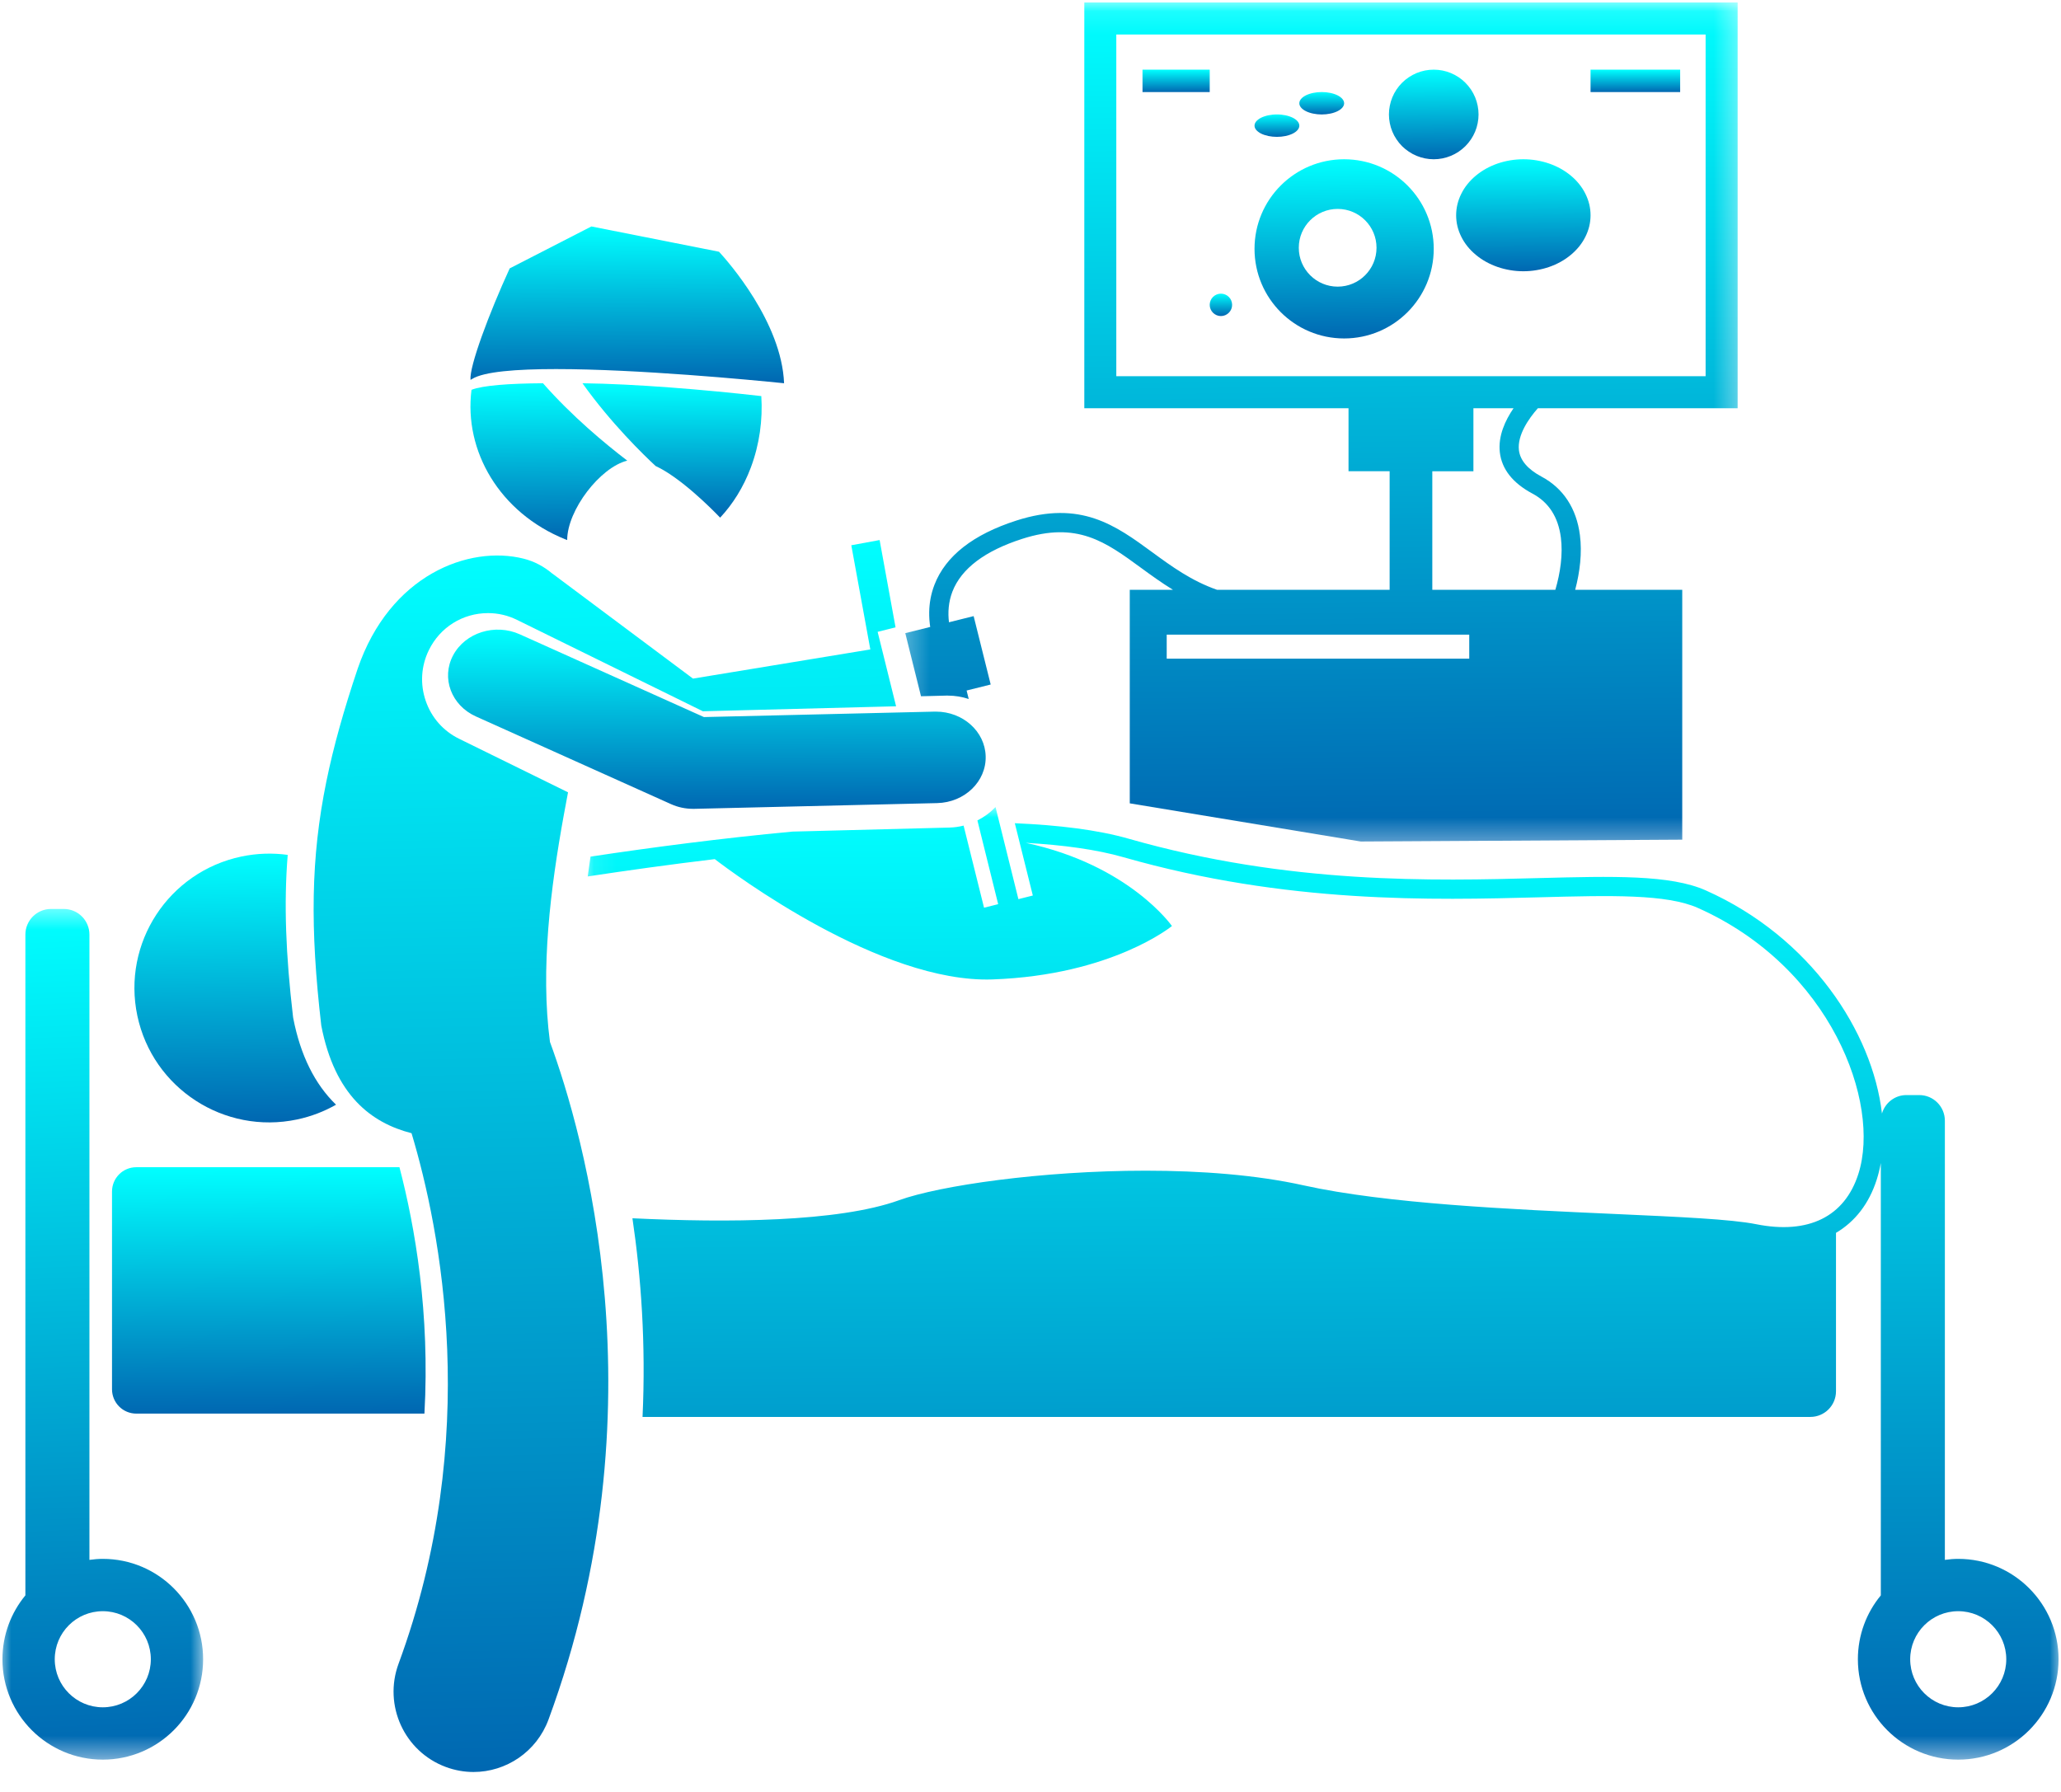 <svg width="92" height="80" viewBox="0 0 92 80" fill="none" xmlns="http://www.w3.org/2000/svg">
<path d="M13.084 45.421L13.079 45.381C12.758 42.629 12.666 40.359 12.843 38.166C12.172 38.074 11.475 38.092 10.774 38.24C7.524 38.924 5.445 42.106 6.131 45.348C6.817 48.59 10.008 50.663 13.258 49.979C13.887 49.847 14.471 49.62 15 49.319C14.052 48.401 13.412 47.112 13.091 45.461L13.084 45.421Z" fill="url(#paint0_linear_7_101)"/>
<mask id="mask0_7_101" style="mask-type:luminance" maskUnits="userSpaceOnUse" x="0" y="40" width="10" height="39">
<path d="M0 40.437H9.149V78.563H0V40.437Z" fill="white"/>
</mask>
<g mask="url(#mask0_7_101)">
<path d="M4.589 69.595C4.386 69.595 4.188 69.613 3.992 69.64V41.724C3.992 41.092 3.48 40.58 2.848 40.58H2.276C1.645 40.58 1.133 41.092 1.133 41.724V71.225C0.493 72 0.109 72.993 0.109 74.077C0.109 76.552 2.115 78.558 4.589 78.558C7.062 78.558 9.067 76.552 9.067 74.077C9.067 71.602 7.062 69.595 4.589 69.595ZM4.589 76.222C3.404 76.222 2.444 75.262 2.444 74.077C2.444 72.891 3.404 71.931 4.589 71.931C5.773 71.931 6.733 72.891 6.733 74.077C6.733 75.262 5.773 76.222 4.589 76.222Z" fill="url(#paint1_linear_7_101)"/>
</g>
<path d="M17.831 52.11H6.083C5.484 52.11 5 52.596 5 53.196V62.023C5 62.623 5.484 63.11 6.083 63.11H18.946C19.196 58.641 18.532 54.788 17.831 52.11Z" fill="url(#paint2_linear_7_101)"/>
<mask id="mask1_7_101" style="mask-type:luminance" maskUnits="userSpaceOnUse" x="26" y="36" width="66" height="43">
<path d="M26.094 36.016H92V78.563H26.094V36.016Z" fill="white"/>
</mask>
<g mask="url(#mask1_7_101)">
<path d="M87.412 69.595C87.21 69.595 87.012 69.613 86.816 69.64V50.033C86.816 49.401 86.304 48.889 85.672 48.889H85.1C84.581 48.889 84.148 49.237 84.008 49.712C83.588 46.08 80.838 41.847 76.147 39.753C74.565 39.047 71.983 39.116 68.713 39.201C64.005 39.326 57.556 39.495 50.381 37.444C49.002 37.049 47.256 36.836 45.3 36.752L46.104 39.98L45.46 40.142L44.439 36.031C44.207 36.274 43.933 36.475 43.63 36.628L44.557 40.366L43.926 40.524L43.014 36.859C42.811 36.91 42.6 36.941 42.382 36.946L35.375 37.126C32.211 37.421 29.072 37.835 26.359 38.243C26.315 38.537 26.273 38.832 26.235 39.129C27.977 38.864 29.905 38.595 31.906 38.355C32.716 38.977 39.307 43.904 44.308 43.726C49.645 43.535 52.314 41.342 52.314 41.342C52.314 41.342 50.42 38.619 45.79 37.629C47.46 37.724 48.948 37.926 50.146 38.269C57.447 40.357 63.972 40.185 68.736 40.059C71.897 39.975 74.393 39.909 75.798 40.537C81.732 43.185 83.967 49.233 82.957 52.403C82.346 54.321 80.725 55.12 78.392 54.654C77.275 54.43 74.96 54.327 72.029 54.195C67.513 53.993 61.892 53.741 58.196 52.921C56.077 52.45 53.598 52.265 51.144 52.265C46.491 52.265 41.934 52.932 40.134 53.583C37.418 54.563 32.44 54.593 28.231 54.389C28.617 57.004 28.834 59.996 28.682 63.258H80.812C81.443 63.258 81.956 62.746 81.956 62.113V55.04C82.803 54.541 83.432 53.738 83.774 52.664C83.85 52.425 83.911 52.177 83.957 51.922V71.225C83.317 72 82.933 72.993 82.933 74.077C82.933 76.551 84.938 78.558 87.412 78.558C89.886 78.558 91.891 76.551 91.891 74.077C91.891 71.602 89.886 69.595 87.412 69.595ZM87.412 76.222C86.228 76.222 85.268 75.262 85.268 74.077C85.268 72.891 86.228 71.931 87.412 71.931C88.596 71.931 89.557 72.891 89.557 74.077C89.557 75.262 88.596 76.222 87.412 76.222Z" fill="url(#paint3_linear_7_101)"/>
</g>
<path d="M14.342 45.788C14.944 48.902 16.572 50.13 18.371 50.592C19.658 54.883 21.521 64.157 17.791 74.277C17.106 76.135 18.05 78.198 19.898 78.885C20.307 79.037 20.725 79.11 21.137 79.11C22.587 79.11 23.951 78.215 24.485 76.768C29.609 62.867 26.043 50.581 24.549 46.515C24.117 43.255 24.578 39.638 25.165 36.399C25.227 36.053 25.291 35.71 25.356 35.373L20.491 32.981C19.785 32.634 19.256 32.032 19.002 31.285C18.747 30.539 18.796 29.737 19.142 29.028C19.639 28.006 20.653 27.372 21.785 27.372C22.235 27.372 22.67 27.473 23.076 27.673L31.375 31.754L40 31.532L39.176 28.208L39.976 28.008L39.265 24.11L38.001 24.343L38.85 28.994L30.934 30.296L24.669 25.616C24.661 25.61 24.653 25.606 24.646 25.601C24.277 25.29 23.851 25.061 23.373 24.941C20.935 24.33 17.402 25.66 15.964 29.86C15.349 31.692 14.888 33.322 14.567 34.896C13.874 38.294 13.837 41.433 14.342 45.788Z" fill="url(#paint4_linear_7_101)"/>
<path d="M29.266 20.805C30.366 21.315 31.721 22.668 32.146 23.11C32.712 22.505 33.185 21.754 33.515 20.875C33.905 19.836 34.051 18.742 33.984 17.683C31.471 17.397 28.34 17.137 26 17.11C27.278 18.904 28.743 20.321 29.266 20.805Z" fill="url(#paint5_linear_7_101)"/>
<path d="M28 20.565C27.011 19.809 25.523 18.575 24.238 17.11C22.715 17.12 21.55 17.206 21.047 17.403C20.7 20.144 22.31 22.891 25.221 24.073C25.253 24.086 25.286 24.097 25.318 24.11C25.322 22.77 26.79 20.865 28 20.565Z" fill="url(#paint6_linear_7_101)"/>
<path d="M35 17.11C34.892 14.388 32.507 11.685 32.096 11.239L26.399 10.11L22.752 11.982C21.827 14.002 20.945 16.361 21.003 16.959C21.023 16.949 21.048 16.936 21.077 16.917C21.602 16.591 23.044 16.477 24.822 16.477C28.457 16.477 33.499 16.958 35 17.11Z" fill="url(#paint7_linear_7_101)"/>
<mask id="mask2_7_101" style="mask-type:luminance" maskUnits="userSpaceOnUse" x="40" y="0" width="38" height="38">
<path d="M40.276 0.11H77.665V37.674H40.276V0.11Z" fill="white"/>
</mask>
<g mask="url(#mask2_7_101)">
<path d="M40.41 28.267L41.112 31.084L42.231 31.055H42.234L42.246 31.053L42.246 31.055L42.308 31.055C42.635 31.055 42.948 31.109 43.242 31.206L43.148 30.828L44.223 30.56L43.462 27.506L42.361 27.781C42.335 27.57 42.327 27.343 42.351 27.105C42.374 26.878 42.425 26.642 42.517 26.405C42.916 25.383 43.963 24.593 45.629 24.057C48.087 23.267 49.343 24.187 50.934 25.351C51.383 25.679 51.849 26.018 52.359 26.331H50.431V35.865L60.747 37.57L75.093 37.487V26.331H70.314C70.527 25.527 70.627 24.674 70.525 23.889C70.373 22.698 69.781 21.796 68.814 21.28C68.195 20.95 67.855 20.55 67.802 20.094C67.726 19.432 68.237 18.688 68.648 18.226H77.566V0.11H48.402V18.226H60.196V21.038H62.031V26.331H54.326C53.189 25.934 52.305 25.291 51.441 24.658C49.795 23.453 48.24 22.315 45.366 23.241C43.437 23.861 42.208 24.824 41.714 26.104C41.551 26.525 41.485 26.939 41.478 27.323C41.474 27.558 41.492 27.781 41.523 27.99L40.41 28.267ZM65.585 29.406H52.08V28.333H65.585V29.406ZM49.83 1.54H76.136V16.796H49.83V1.54ZM63.936 21.039H65.771V18.226H67.562C67.194 18.763 66.867 19.463 66.95 20.19C67.035 20.944 67.526 21.566 68.409 22.038C69.131 22.422 69.557 23.082 69.675 23.998C69.77 24.744 69.653 25.569 69.429 26.331H63.936V21.039Z" fill="url(#paint8_linear_7_101)"/>
</g>
<path d="M41.72 31.77L31.422 32.013L23.202 28.318C22.099 27.822 20.767 28.241 20.227 29.255C19.687 30.268 20.144 31.492 21.247 31.987L29.957 35.902C30.262 36.039 30.596 36.11 30.935 36.11C30.954 36.11 30.973 36.11 30.991 36.11L41.834 35.854C43.061 35.825 44.031 34.888 43.999 33.76C43.968 32.65 42.979 31.77 41.778 31.77C41.758 31.77 41.739 31.77 41.72 31.77Z" fill="url(#paint9_linear_7_101)"/>
<path d="M71 3.11H75V4.11H71V3.11Z" fill="url(#paint10_linear_7_101)"/>
<path d="M55 13.609C55 13.676 54.987 13.74 54.962 13.801C54.936 13.862 54.901 13.916 54.853 13.963C54.806 14.01 54.753 14.046 54.691 14.072C54.63 14.097 54.566 14.11 54.5 14.11C54.434 14.11 54.37 14.097 54.309 14.072C54.247 14.046 54.194 14.01 54.146 13.963C54.099 13.916 54.064 13.862 54.038 13.801C54.013 13.74 54 13.676 54 13.609C54 13.543 54.013 13.479 54.038 13.418C54.064 13.357 54.099 13.303 54.146 13.256C54.194 13.209 54.247 13.173 54.309 13.148C54.37 13.122 54.434 13.11 54.5 13.11C54.566 13.11 54.63 13.122 54.691 13.148C54.753 13.173 54.806 13.209 54.853 13.256C54.901 13.303 54.936 13.357 54.962 13.418C54.987 13.479 55 13.543 55 13.609Z" fill="url(#paint11_linear_7_101)"/>
<path d="M51 3.11H54V4.11H51V3.11Z" fill="url(#paint12_linear_7_101)"/>
<path d="M60 7.11C57.791 7.11 56 8.9 56 11.109C56 13.319 57.791 15.11 60 15.11C62.209 15.11 64 13.319 64 11.109C64 8.9 62.209 7.11 60 7.11ZM59.712 12.797C58.753 12.797 57.976 12.02 57.976 11.061C57.976 10.103 58.753 9.327 59.712 9.327C60.67 9.327 61.446 10.103 61.446 11.061C61.446 12.02 60.669 12.797 59.712 12.797Z" fill="url(#paint13_linear_7_101)"/>
<path d="M71 9.61C71 9.774 70.981 9.937 70.943 10.097C70.904 10.259 70.847 10.415 70.771 10.567C70.697 10.718 70.604 10.862 70.495 10.999C70.385 11.135 70.261 11.261 70.121 11.377C69.982 11.493 69.831 11.597 69.667 11.688C69.503 11.779 69.33 11.856 69.148 11.919C68.966 11.982 68.778 12.029 68.585 12.061C68.392 12.094 68.197 12.11 68 12.11C67.803 12.11 67.608 12.094 67.415 12.061C67.222 12.029 67.034 11.982 66.852 11.919C66.67 11.856 66.497 11.779 66.333 11.688C66.169 11.597 66.018 11.493 65.879 11.377C65.739 11.261 65.615 11.135 65.505 10.999C65.396 10.862 65.303 10.718 65.229 10.567C65.153 10.415 65.096 10.259 65.057 10.097C65.019 9.937 65 9.774 65 9.61C65 9.446 65.019 9.283 65.057 9.122C65.096 8.961 65.153 8.805 65.229 8.653C65.303 8.502 65.396 8.357 65.505 8.221C65.615 8.084 65.739 7.958 65.879 7.842C66.018 7.726 66.169 7.623 66.333 7.531C66.497 7.44 66.67 7.363 66.852 7.3C67.034 7.238 67.222 7.19 67.415 7.158C67.608 7.126 67.803 7.11 68 7.11C68.197 7.11 68.392 7.126 68.585 7.158C68.778 7.19 68.966 7.238 69.148 7.3C69.33 7.363 69.503 7.44 69.667 7.531C69.831 7.623 69.982 7.726 70.121 7.842C70.261 7.958 70.385 8.084 70.495 8.221C70.604 8.357 70.697 8.502 70.771 8.653C70.847 8.805 70.904 8.961 70.943 9.122C70.981 9.283 71 9.446 71 9.61Z" fill="url(#paint14_linear_7_101)"/>
<path d="M66 5.11C66 5.241 65.987 5.371 65.961 5.5C65.936 5.629 65.898 5.753 65.848 5.875C65.797 5.996 65.736 6.112 65.663 6.22C65.589 6.33 65.506 6.43 65.414 6.524C65.321 6.616 65.22 6.699 65.111 6.772C65.002 6.845 64.886 6.907 64.765 6.957C64.644 7.007 64.519 7.045 64.39 7.071C64.261 7.097 64.131 7.11 64 7.11C63.869 7.11 63.738 7.097 63.609 7.071C63.481 7.045 63.356 7.007 63.234 6.957C63.114 6.907 62.998 6.845 62.889 6.772C62.779 6.699 62.679 6.616 62.585 6.524C62.493 6.43 62.41 6.33 62.337 6.22C62.264 6.112 62.202 5.996 62.152 5.875C62.102 5.753 62.064 5.629 62.039 5.5C62.013 5.371 62 5.241 62 5.11C62 4.978 62.013 4.848 62.039 4.719C62.064 4.59 62.102 4.466 62.152 4.344C62.202 4.223 62.264 4.108 62.337 3.998C62.41 3.889 62.493 3.788 62.585 3.696C62.679 3.602 62.779 3.519 62.889 3.447C62.998 3.374 63.114 3.312 63.234 3.262C63.356 3.212 63.481 3.173 63.609 3.148C63.738 3.123 63.869 3.11 64 3.11C64.131 3.11 64.261 3.123 64.39 3.148C64.519 3.173 64.644 3.212 64.765 3.262C64.886 3.312 65.002 3.374 65.111 3.447C65.22 3.519 65.321 3.602 65.414 3.696C65.506 3.788 65.589 3.889 65.663 3.998C65.736 4.108 65.797 4.223 65.848 4.344C65.898 4.466 65.936 4.59 65.961 4.719C65.987 4.848 66 4.978 66 5.11Z" fill="url(#paint15_linear_7_101)"/>
<path d="M60 4.61C60 4.643 59.993 4.675 59.981 4.707C59.967 4.739 59.948 4.771 59.923 4.801C59.898 4.831 59.868 4.86 59.831 4.887C59.795 4.915 59.753 4.94 59.707 4.963C59.661 4.987 59.61 5.007 59.555 5.025C59.501 5.044 59.443 5.059 59.383 5.071C59.322 5.084 59.259 5.093 59.195 5.1C59.131 5.106 59.066 5.11 58.999 5.11C58.934 5.11 58.869 5.106 58.805 5.1C58.741 5.093 58.678 5.084 58.617 5.071C58.557 5.059 58.499 5.044 58.445 5.025C58.39 5.007 58.339 4.987 58.293 4.963C58.246 4.94 58.205 4.915 58.169 4.887C58.132 4.86 58.102 4.831 58.077 4.801C58.051 4.771 58.033 4.739 58.019 4.707C58.007 4.675 58 4.643 58 4.61C58 4.577 58.007 4.544 58.019 4.512C58.033 4.48 58.051 4.449 58.077 4.419C58.102 4.388 58.132 4.359 58.169 4.332C58.205 4.305 58.246 4.28 58.293 4.256C58.339 4.233 58.39 4.212 58.445 4.194C58.499 4.176 58.557 4.16 58.617 4.148C58.678 4.135 58.741 4.126 58.805 4.119C58.869 4.113 58.934 4.11 58.999 4.11C59.066 4.11 59.131 4.113 59.195 4.119C59.259 4.126 59.322 4.135 59.383 4.148C59.443 4.16 59.501 4.176 59.555 4.194C59.61 4.212 59.661 4.233 59.707 4.256C59.753 4.28 59.795 4.305 59.831 4.332C59.868 4.359 59.898 4.388 59.923 4.419C59.948 4.449 59.967 4.48 59.981 4.512C59.993 4.544 60 4.577 60 4.61Z" fill="url(#paint16_linear_7_101)"/>
<path d="M58 5.609C58 5.642 57.994 5.675 57.981 5.707C57.968 5.739 57.949 5.77 57.924 5.801C57.899 5.831 57.869 5.86 57.831 5.887C57.795 5.915 57.754 5.94 57.708 5.963C57.661 5.986 57.611 6.007 57.556 6.025C57.501 6.043 57.444 6.059 57.383 6.072C57.322 6.084 57.26 6.094 57.196 6.1C57.13 6.106 57.066 6.11 57 6.11C56.935 6.11 56.87 6.106 56.805 6.1C56.74 6.094 56.678 6.084 56.617 6.072C56.557 6.059 56.499 6.043 56.444 6.025C56.39 6.007 56.339 5.986 56.292 5.963C56.246 5.94 56.205 5.915 56.169 5.887C56.132 5.86 56.101 5.831 56.076 5.801C56.051 5.77 56.032 5.739 56.019 5.707C56.007 5.675 56 5.642 56 5.609C56 5.577 56.007 5.544 56.019 5.512C56.032 5.48 56.051 5.448 56.076 5.418C56.101 5.388 56.132 5.359 56.169 5.332C56.205 5.305 56.246 5.279 56.292 5.256C56.339 5.233 56.39 5.212 56.444 5.194C56.499 5.175 56.557 5.16 56.617 5.147C56.678 5.135 56.74 5.125 56.805 5.119C56.87 5.112 56.935 5.11 57 5.11C57.066 5.11 57.13 5.112 57.196 5.119C57.26 5.125 57.322 5.135 57.383 5.147C57.444 5.16 57.501 5.175 57.556 5.194C57.611 5.212 57.661 5.233 57.708 5.256C57.754 5.279 57.795 5.305 57.831 5.332C57.869 5.359 57.899 5.388 57.924 5.418C57.949 5.448 57.968 5.48 57.981 5.512C57.994 5.544 58 5.577 58 5.609Z" fill="url(#paint17_linear_7_101)"/>
<defs>
<linearGradient id="paint0_linear_7_101" x1="10.5" y1="38.11" x2="10.736" y2="55.424" gradientUnits="userSpaceOnUse">
<stop stop-color="#00FFFF"/>
<stop offset="1" stop-color="#00248F"/>
</linearGradient>
<linearGradient id="paint1_linear_7_101" x1="4.588" y1="40.58" x2="6.957" y2="95.285" gradientUnits="userSpaceOnUse">
<stop stop-color="#00FFFF"/>
<stop offset="1" stop-color="#00248F"/>
</linearGradient>
<linearGradient id="paint2_linear_7_101" x1="12" y1="52.11" x2="12.127" y2="67.983" gradientUnits="userSpaceOnUse">
<stop stop-color="#00FFFF"/>
<stop offset="1" stop-color="#00248F"/>
</linearGradient>
<linearGradient id="paint3_linear_7_101" x1="59.063" y1="36.031" x2="59.469" y2="97.401" gradientUnits="userSpaceOnUse">
<stop stop-color="#00FFFF"/>
<stop offset="1" stop-color="#00248F"/>
</linearGradient>
<linearGradient id="paint4_linear_7_101" x1="27" y1="24.11" x2="28.714" y2="103.446" gradientUnits="userSpaceOnUse">
<stop stop-color="#00FFFF"/>
<stop offset="1" stop-color="#00248F"/>
</linearGradient>
<linearGradient id="paint5_linear_7_101" x1="30" y1="17.11" x2="30.066" y2="25.768" gradientUnits="userSpaceOnUse">
<stop stop-color="#00FFFF"/>
<stop offset="1" stop-color="#00248F"/>
</linearGradient>
<linearGradient id="paint6_linear_7_101" x1="24.5" y1="17.11" x2="24.603" y2="27.211" gradientUnits="userSpaceOnUse">
<stop stop-color="#00FFFF"/>
<stop offset="1" stop-color="#00248F"/>
</linearGradient>
<linearGradient id="paint7_linear_7_101" x1="28" y1="10.11" x2="28.052" y2="20.211" gradientUnits="userSpaceOnUse">
<stop stop-color="#00FFFF"/>
<stop offset="1" stop-color="#00248F"/>
</linearGradient>
<linearGradient id="paint8_linear_7_101" x1="58.988" y1="0.11" x2="59.545" y2="54.165" gradientUnits="userSpaceOnUse">
<stop stop-color="#00FFFF"/>
<stop offset="1" stop-color="#00248F"/>
</linearGradient>
<linearGradient id="paint9_linear_7_101" x1="32" y1="28.11" x2="32.039" y2="39.655" gradientUnits="userSpaceOnUse">
<stop stop-color="#00FFFF"/>
<stop offset="1" stop-color="#00248F"/>
</linearGradient>
<linearGradient id="paint10_linear_7_101" x1="73" y1="3.11" x2="73.004" y2="4.553" gradientUnits="userSpaceOnUse">
<stop stop-color="#00FFFF"/>
<stop offset="1" stop-color="#00248F"/>
</linearGradient>
<linearGradient id="paint11_linear_7_101" x1="54.5" y1="13.11" x2="54.515" y2="14.553" gradientUnits="userSpaceOnUse">
<stop stop-color="#00FFFF"/>
<stop offset="1" stop-color="#00248F"/>
</linearGradient>
<linearGradient id="paint12_linear_7_101" x1="52.5" y1="3.11" x2="52.505" y2="4.553" gradientUnits="userSpaceOnUse">
<stop stop-color="#00FFFF"/>
<stop offset="1" stop-color="#00248F"/>
</linearGradient>
<linearGradient id="paint13_linear_7_101" x1="60" y1="7.11" x2="60.118" y2="18.654" gradientUnits="userSpaceOnUse">
<stop stop-color="#00FFFF"/>
<stop offset="1" stop-color="#00248F"/>
</linearGradient>
<linearGradient id="paint14_linear_7_101" x1="68" y1="7.11" x2="68.061" y2="14.325" gradientUnits="userSpaceOnUse">
<stop stop-color="#00FFFF"/>
<stop offset="1" stop-color="#00248F"/>
</linearGradient>
<linearGradient id="paint15_linear_7_101" x1="64" y1="3.11" x2="64.059" y2="8.882" gradientUnits="userSpaceOnUse">
<stop stop-color="#00FFFF"/>
<stop offset="1" stop-color="#00248F"/>
</linearGradient>
<linearGradient id="paint16_linear_7_101" x1="59" y1="4.11" x2="59.007" y2="5.553" gradientUnits="userSpaceOnUse">
<stop stop-color="#00FFFF"/>
<stop offset="1" stop-color="#00248F"/>
</linearGradient>
<linearGradient id="paint17_linear_7_101" x1="57" y1="5.11" x2="57.007" y2="6.553" gradientUnits="userSpaceOnUse">
<stop stop-color="#00FFFF"/>
<stop offset="1" stop-color="#00248F"/>
</linearGradient>
</defs>
</svg>
